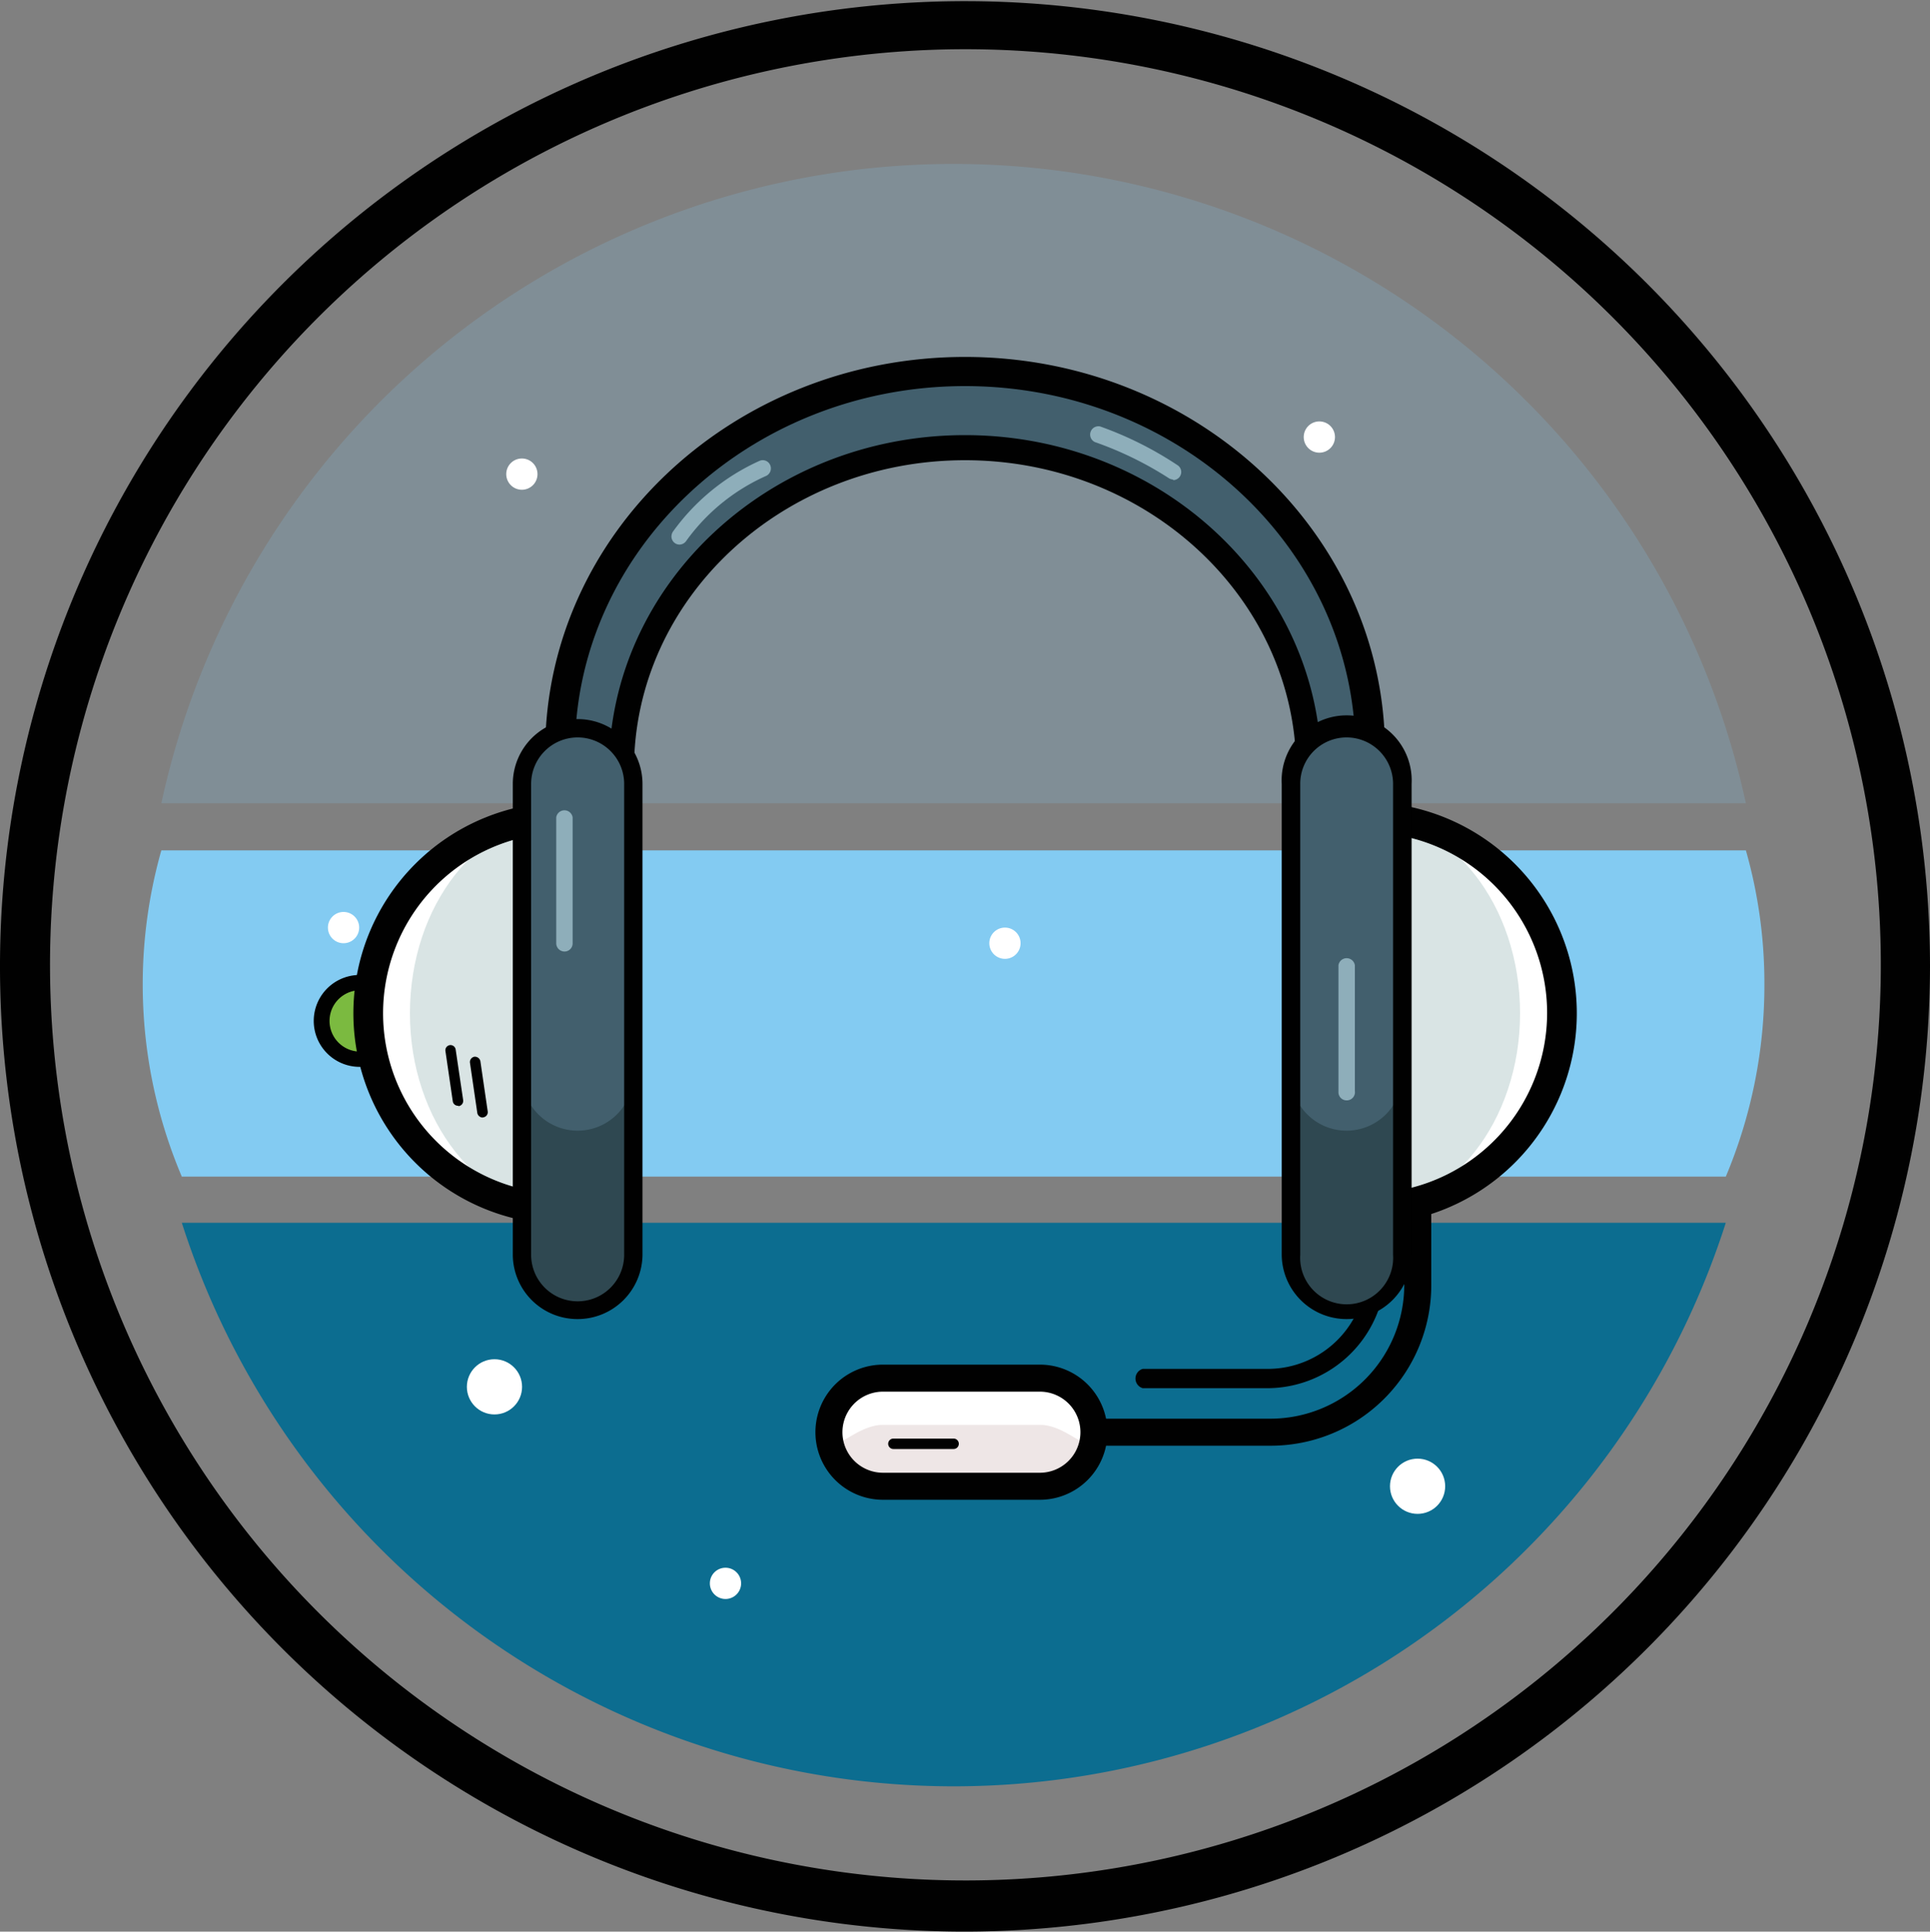 <svg id="Capa_1" data-name="Capa 1" xmlns="http://www.w3.org/2000/svg" viewBox="0 0 100 100.06"><rect x="0" y="0" width="100" height="100.06" fill="#808080" stroke="none"/><defs><style>.cls-1{fill:#0c6d90;}.cls-2,.cls-3{fill:#83cbf2;isolation:isolate;}.cls-2{opacity:0.2;}.cls-4{fill:#010101;}.cls-5{fill:#fff;}.cls-6{fill:#eee6e6;}.cls-7{fill:#d9e4e4;}.cls-8{fill:#425f6d;}.cls-9{fill:#7bba40;}.cls-10{fill:#8eaeba;}.cls-11{fill:#2f4851;}</style></defs><path class="cls-1" d="M9.42,63.34h80a42,42,0,0,1-80,0Z"/><path class="cls-2" d="M90.46,41.61H8.36a42,42,0,0,1,82.1,0Z"/><path class="cls-3" d="M91.42,51a25.56,25.56,0,0,1-2,9.95h-80A25.48,25.48,0,0,1,8.36,44.05h82.1A25.15,25.15,0,0,1,91.42,51Z"/><path class="cls-4" d="M50,100.06a50,50,0,1,1,50-50A50.06,50.06,0,0,1,50,100.06ZM50,2.55A47.43,47.43,0,1,0,96.39,40,47.43,47.43,0,0,0,50,2.55Z"/><circle class="cls-5" cx="68.36" cy="22.64" r="0.81"/><circle class="cls-5" cx="17.8" cy="48.05" r="0.81"/><circle class="cls-5" cx="52.07" cy="48.86" r="0.81"/><circle class="cls-5" cx="37.59" cy="82.02" r="0.81"/><circle class="cls-5" cx="27.04" cy="24.56" r="0.81"/><circle class="cls-5" cx="73.45" cy="76.99" r="1.43"/><circle class="cls-5" cx="25.62" cy="71.84" r="1.43"/><path class="cls-5" d="M29.24,62.64a10.15,10.15,0,0,1,0-20.3Z"/><path class="cls-5" d="M70.76,62.64a10.15,10.15,0,0,0,0-20.3Z"/><path class="cls-6" d="M45.75,71.39h8.13a2.8,2.8,0,0,1,2.8,2.8h0a2.8,2.8,0,0,1-2.8,2.8H45.75a2.81,2.81,0,0,1-2.8-2.8h0A2.8,2.8,0,0,1,45.75,71.39Z"/><path class="cls-4" d="M65.83,74.89H57.06a.7.7,0,1,1,0-1.4h8.78a6.94,6.94,0,0,0,6.92-6.92V52.89a.7.7,0,0,1,1.4,0V66.57A8.32,8.32,0,0,1,65.83,74.89Z"/><path class="cls-4" d="M65.68,71.91H59.21a.52.52,0,0,1,0-1h6.48a5.1,5.1,0,0,0,5.1-5.1V55.69a.52.52,0,1,1,1,0V65.77A6.14,6.14,0,0,1,65.68,71.91Z"/><path class="cls-7" d="M29.24,62.64c-4.39,0-8-4.55-8-10.15s3.57-10.15,8-10.15Z"/><path class="cls-7" d="M70.76,62.64c4.4,0,8-4.55,8-10.15s-3.57-10.15-8-10.15Z"/><path class="cls-4" d="M70.76,63.43a.79.79,0,0,1-.79-.79h0v-5a.8.8,0,0,1,1.59,0v4.15a9.35,9.35,0,0,0,0-18.64V53.58a.8.8,0,0,1-1.59,0V42.34a.79.79,0,0,1,.79-.79h0a10.94,10.94,0,1,1,0,21.88Z"/><path class="cls-8" d="M67.81,39.37c0-9.2-8-16.66-17.81-16.66S32.2,30.17,32.2,39.37l-3.18-1c0-10.84,9.39-19.63,21-19.63s21,8.79,21,19.63"/><path class="cls-5" d="M53.88,73.81H45.75c-1.54,0-2.8,1.92-2.8.38h0a2.8,2.8,0,0,1,2.8-2.8h8.13a2.8,2.8,0,0,1,2.8,2.8h0C56.68,75.73,55.43,73.81,53.88,73.81Z"/><path class="cls-4" d="M53.88,77.69H45.75a3.5,3.5,0,0,1,0-7h8.13a3.5,3.5,0,1,1,0,7Zm-8.13-5.6a2.1,2.1,0,0,0,0,4.2h8.13a2.1,2.1,0,0,0,0-4.2Z"/><path class="cls-9" d="M18.79,54.87a2,2,0,1,1,0-4"/><path class="cls-4" d="M29.25,63.43a10.94,10.94,0,1,1,0-21.88h0a.8.8,0,0,1,.79.79h0v20.3a.8.8,0,0,1-.79.79Zm-.8-20.26a9.35,9.35,0,0,0,0,18.64Z"/><path class="cls-4" d="M18.79,55.26a2.38,2.38,0,1,1,0-4.75.4.4,0,0,1,0,.79,1.59,1.59,0,1,0,0,3.17h0a.39.39,0,0,1,.39.4A.38.38,0,0,1,18.79,55.26Z"/><path class="cls-4" d="M25,57.89a.29.29,0,0,1-.27-.24l-.38-2.6a.28.28,0,0,1,.23-.31.29.29,0,0,1,.31.23l.38,2.6a.27.27,0,0,1-.23.31Z"/><path class="cls-4" d="M23.73,57.28a.27.27,0,0,1-.27-.23l-.38-2.6a.27.27,0,0,1,.22-.31.27.27,0,0,1,.31.23L24,57a.28.28,0,0,1-.23.3Z"/><path class="cls-4" d="M71,39.65a.77.77,0,0,1-.77-.76C70.22,28.49,61.15,20,50,20S29.79,28.49,29.79,38.89a.77.77,0,0,1-1.54,0c0-11.25,9.76-20.4,21.75-20.4s21.76,9.15,21.76,20.4A.77.77,0,0,1,71,39.65Z"/><path class="cls-4" d="M67.81,40.49a.65.65,0,0,1-.65-.65c0-8.82-7.7-16-17.16-16S32.85,31,32.85,39.84a.65.65,0,1,1-1.3,0c0-9.54,8.28-17.3,18.45-17.3s18.46,7.76,18.46,17.3A.65.65,0,0,1,67.81,40.49Z"/><path class="cls-10" d="M35.22,28.21a.42.42,0,0,1-.43-.42.48.48,0,0,1,.07-.24,11.2,11.2,0,0,1,4.5-3.68.42.42,0,0,1,.55.23.43.43,0,0,1-.23.56A10.21,10.21,0,0,0,35.57,28,.44.44,0,0,1,35.22,28.21Z"/><path class="cls-10" d="M60.79,24.84a.45.45,0,0,1-.23-.07,18.12,18.12,0,0,0-3.83-1.87.43.43,0,0,1,.27-.81,18.28,18.28,0,0,1,4,2,.42.42,0,0,1-.23.78Z"/><path class="cls-8" d="M29.93,37.83h0a2.89,2.89,0,0,1,2.89,2.89V65.08A2.89,2.89,0,0,1,29.93,68h0A2.89,2.89,0,0,1,27,65.08V40.72A2.89,2.89,0,0,1,29.93,37.83Z"/><path class="cls-11" d="M32.81,55.69v9.15a2.88,2.88,0,0,1-5.76,0V55.69a2.88,2.88,0,0,0,5.76,0Z"/><path class="cls-8" d="M69.77,37.83h0a2.89,2.89,0,0,1,2.89,2.89V65.08A2.88,2.88,0,0,1,69.77,68h0a2.88,2.88,0,0,1-2.88-2.88V40.72A2.88,2.88,0,0,1,69.77,37.83Z"/><path class="cls-4" d="M29.93,68.33A3.35,3.35,0,0,1,26.57,65V40.61a3.36,3.36,0,1,1,6.72,0V65A3.36,3.36,0,0,1,29.93,68.33Zm0-30.13a2.41,2.41,0,0,0-2.41,2.41V65a2.41,2.41,0,0,0,4.82,0h0V40.61A2.41,2.41,0,0,0,29.93,38.2Z"/><path class="cls-11" d="M72.65,55.69v9.15a2.88,2.88,0,0,1-5.76,0h0V55.69a2.88,2.88,0,0,0,5.76,0Z"/><path class="cls-4" d="M69.77,68.33A3.36,3.36,0,0,1,66.41,65V40.61a3.37,3.37,0,1,1,6.73,0V65A3.37,3.37,0,0,1,69.77,68.33Zm0-30.13a2.4,2.4,0,0,0-2.4,2.41V65a2.41,2.41,0,1,0,4.81,0h0V40.61A2.41,2.41,0,0,0,69.77,38.2Z"/><path class="cls-10" d="M29.25,49.29a.43.43,0,0,1-.43-.43V42.34a.43.43,0,0,1,.85,0v6.52A.42.42,0,0,1,29.25,49.29Z"/><path class="cls-10" d="M69.77,57a.42.42,0,0,1-.42-.42V50a.43.43,0,0,1,.85,0v6.52A.42.42,0,0,1,69.77,57Z"/><path class="cls-4" d="M49.41,75.06H46.29a.27.27,0,0,1,0-.54h3.12a.27.27,0,1,1,0,.54Z"/></svg>